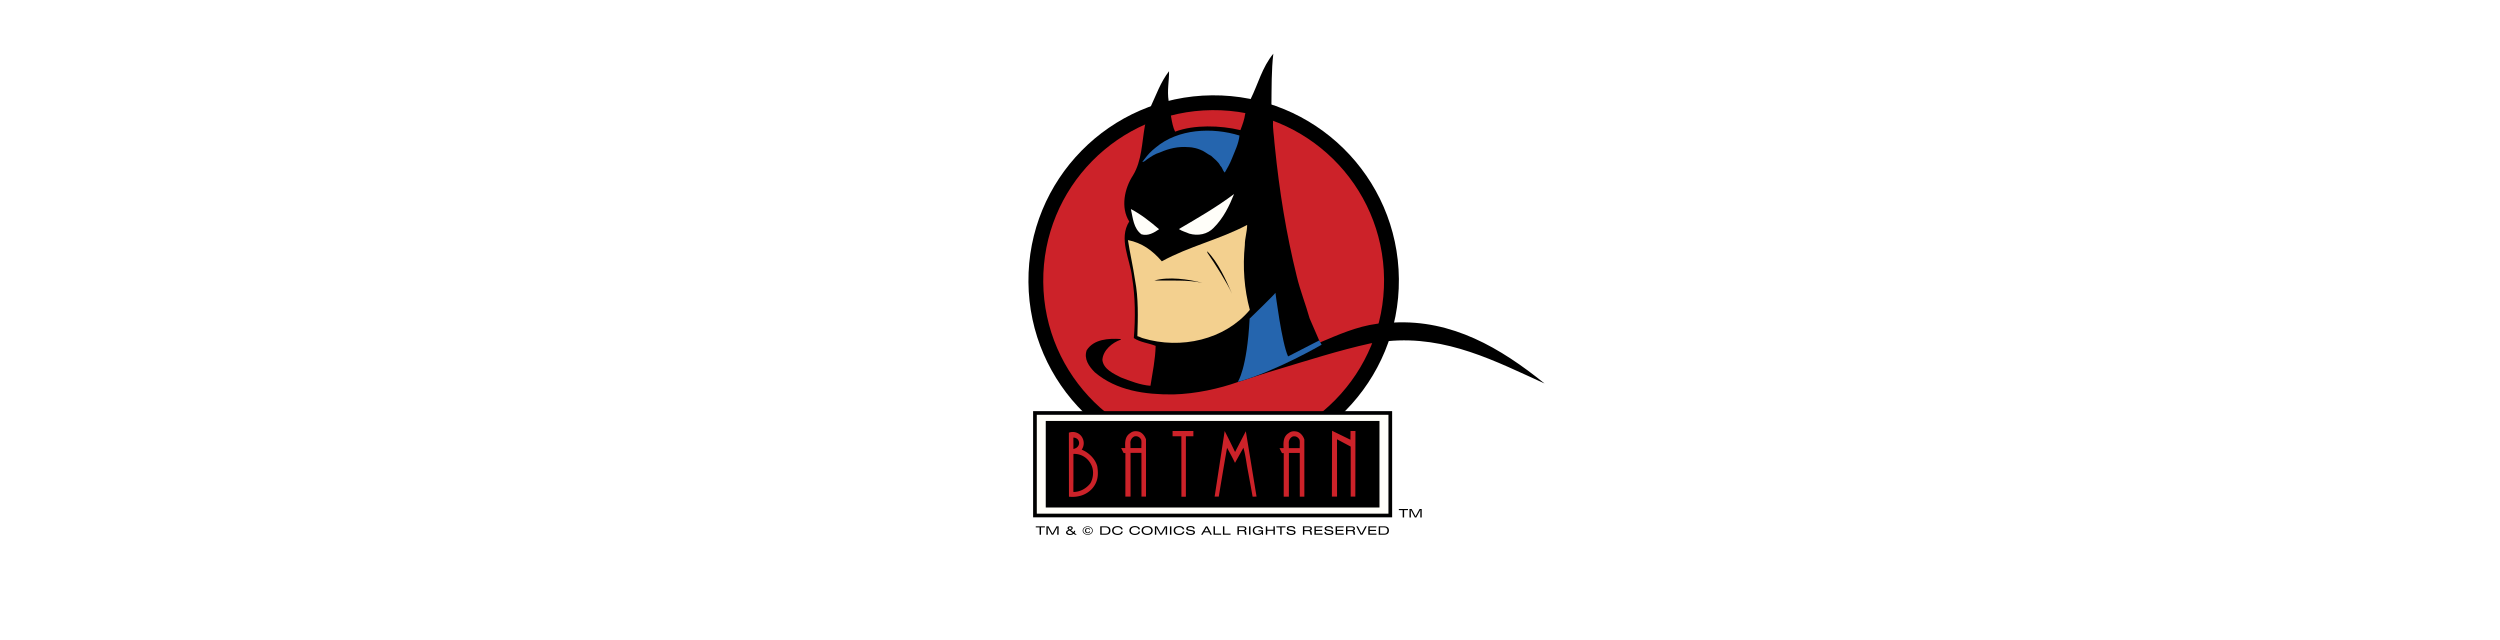 <svg xmlns="http://www.w3.org/2000/svg" width="588.667px" height="150.667" viewBox="0 0 192.756 192.756"><g fill-rule="evenodd" clip-rule="evenodd"><path fill="#fff" d="M0 0h192.756v192.756H0V0z"/><path d="M85.908 140.311c30.816-.266 55.584-25.461 55.32-56.277-.266-30.816-25.461-55.583-56.277-55.319S29.368 54.175 29.632 84.99c.264 30.817 25.46 55.584 56.276 55.321z"/><path d="M85.87 135.846c28.351-.242 51.138-23.424 50.894-51.774-.242-28.351-23.424-51.138-51.774-50.895-28.351.244-51.137 23.425-50.895 51.775.244 28.351 23.425 51.138 51.775 50.894z" fill="#cc2229"/><path d="M137.762 102.777c17.885-1.746 32.701 6.129 47.357 12.748-13.322-10.742-27.848-19.289-45.516-18.359-3.574.066-4.998.375-4.998.375-6.035.793-11.805 3.363-17.086 5.594l-.289-.553-2.91-6.719c-1.146-4.141-2.812-8.276-3.85-12.603-3.188-12.907-5.236-25.587-6.611-39.175l-.109-1.049c-.129-2.147-.555-4.256-.426-6.407l-.488-5.147c.068-5.151-.014-10.264.572-15.309-3.408 4.142-4.59 9.192-6.885 13.771 0 0-1.425 3.804-1.593 4.348-.208 1.634-.824 3.343-1.44 4.905-6.015-1.43-13.873-1.696-19.673.465-.642-1.292-.914-2.846-1.186-4.362l-.746-4.811c-.535-3.356.17-6.153.108-9.042-2.603 3.357-3.867 7.184-5.614 10.868 0 0-1.175 2.665-1.658 5.535-.918 5.123-.909 10.569-3.577 14.964-2.561 3.877-3.808 9.705-1.14 13.906-3.291 5.216.246 11.338.848 16.78.977 5.884 1.032 12.405.528 18.338 1.975 1.318 4.422 1.482 6.579 2.354-.112 4.15-.932 8.049-1.564 12.02-3.115-.232-6.053-1.432-8.916-2.518-2.122-1.094-5.284-2.475-5.567-5.289.198-2.928 2.995-5.213 5.544-6.088l-.001-.186c-3.671-.227-8.116-.004-10.273 3.387-.904 2.602.672 4.848 2.466 6.648 6.532 5.539 15.14 6.727 23.625 6.654 6.818-.17 13.918-1.775 19.423-3.725l.469-.141c2.278-.697 9.361-3.094 11.062-3.516 9.426-2.824 18.811-5.867 28.391-7.988-.001.001 3.618-.598 5.144-.673z"/><path d="M81.349 45.081c1.189.397 2.161 1.316 3.314 1.862 1.046.991 2.127 1.724 2.768 2.978.748.735.604 1.329 1.352 2.064.804-1.341 1.534-2.682 2.114-4.132.907-2.305 2.073-4.575 2.312-7.024-8.212-2.561-18.545-2.027-25.205 3.588l-1.067.898c-1.14 1.011-2.092 2.278-3.009 3.473.52.032.997-.453 1.438-.791 1.215-.825 2.395-1.65 3.874-2.071 2.731-1.21 5.542-1.864 8.62-1.594-.001.001 1.53-.037 3.489.749z" fill="#2565ae"/><path d="M85.442 68.615c-1.874 1.98-4.722 2.523-7.359 1.768-1.042-.474-2.156-.723-3.125-1.382 5.642-3.309 11.284-6.544 16.622-10.555-1.415 3.532-3.162 7.216-6.138 10.169zM68.992 69.052c-1.473 1.014-3.316 2.141-5.324 1.528-2.386-1.795-2.561-4.871-3.178-7.606 3.015 1.567 5.815 3.767 8.502 6.078z" fill="#fffef9"/><path d="M95.514 67.75c.017 2.001-.708 4.009-.69 6.047-.684 6.713-.182 13.305 1.501 19.554-7.518 8.994-20.796 11.998-32.203 8.539-.557-.143-1.079-.51-1.673-.615.173-5.783.348-11.379-.701-16.892-.59-4.033-1.513-7.991-2.142-12.062 4.269.853 7.327 3.086 10.209 6.397 8.189-4.518 17.436-6.562 25.699-10.968z" fill="#f3d08f"/><path d="M90.96 88.479c-1.624-3.506-4.979-8.789-7.381-12.29l-.115-.517c3.327 3.345 5.72 8.746 7.496 12.807zM82.039 85.22c-4.418-.999-9.837-.632-14.506-.703 4.249-1.259 10.383-.41 14.506.703z"/><path d="M96.267 95.979s7.413-7.154 7.776-7.774c0 0 1.922 15.213 3.809 19.163l9.371-4.824.729 1.291s-13.654 7.986-25.264 11.223c0-.001 2.784-3.829 3.579-19.079z" fill="#2565ae"/><path fill="#fffef9" stroke="#000" stroke-width="1.112" stroke-miterlimit="2.613" d="M138.641 155.285v-30.883H31.595v30.883h107.046z"/><path d="M135.385 152.883v-26.078H34.85v26.078h100.535z"/><path fill="#cc2229" d="M121.098 129.768l5.541 2.703.025-2.633h1.482l-.037 19.766h-1.396l.002-15.071-4.127-2.203.012 17.274-1.553-.014.051-19.822zM91.861 139.443c-1.076-2.211-1.156-2.246-2.393-4.555-.854 4.775-2.499 14.715-2.499 14.715h-1.245l3.023-19.766c1.094 2.109 1.844 3.676 3.136 6.322l3.241-6.252 3.228 19.695-1.188.014s-.974-5.514-1.472-8.076c-.427-2.24-.658-4.486-1.299-6.656l-2.532 4.559zM79.322 129.838v1.578h-2.256l-.005 18.211-1.345.021-.017-18.22-2.647-.012v-1.578h6.27zM65.048 132.373c-.356-1.111-1.196-2.072-2.156-2.357-1.13-.248-1.881-.107-2.556.426-1.524.93-1.625 2.531-1.558 4.154 0 .467.345.379-1.212.379.2.443.745 1.5.745 1.5l.529.004-.008 13.125h1.562l.004-13.186h3.271l.014 13.186h1.369l-.004-17.231zm-1.401 2.602h-3.268s-.013-.869-.009-1.367c-.107-.924.392-1.777 1.174-2.133.818-.213 1.591.119 2.063.996.13.902.04.99.04 2.504zM50.374 140.51c-.569-2.24-2.561-4.197-4.695-5.051a3.41 3.41 0 0 0 .249-3.486c-.782-1.637-2.66-2.193-4.112-1.623l.022 19.275c2.801.289 5.372-.576 7.079-2.533 1.68-2.002 1.848-4.127 1.457-6.582zm-7.204-8.694c.652.037 1.394.305 1.655 1.188.284.854-.267 1.762-1.122 2.082-.296.117-.289.133-.533.133.033-1.637 0-1.934 0-3.403zm5.141 13.746c-1.36 1.729-3.241 2.648-5.141 2.641 0-1.713 0-1.734.019-3.674v-7.789c2.561-.107 4.66 1.457 5.548 3.699.641 1.602.392 3.665-.426 5.123zM112.748 132.398c-.355-1.113-1.195-2.074-2.154-2.357-1.131-.25-1.881-.109-2.557.424-1.525.93-1.625 2.533-1.559 4.156 0 .467.346.377-1.211.377.199.445.746 1.502.746 1.502l.527.004-.008 13.123h1.553l.014-13.184h3.271l.004 13.184h1.379l-.005-17.229zm-1.4 2.6h-3.268s-.014-.869-.008-1.365c-.107-.924.391-1.779 1.172-2.133.82-.215 1.594.119 2.064.996.13.902.04.992.04 2.502z"/><path d="M33.426 161.09h-.43v-2.211h-1.157v-.332h2.749v.332h-1.162v2.211zM35.046 158.547h.65l1.179 2.217 1.208-2.217h.643v2.543h-.423l.026-2.278-1.234 2.278h-.44l-1.212-2.278.026 2.278h-.423v-2.543zM43.649 161.09l-.401-.312c-.291.26-.659.381-1.148.381-.689 0-1.14-.328-1.14-.736 0-.359.278-.627.823-.793-.246-.176-.367-.342-.367-.535 0-.324.295-.551.79-.551.49 0 .773.209.773.525 0 .262-.19.465-.575.613l.799.619a.758.758 0 0 0 .139-.396h.376a.92.92 0 0 1-.232.615l.731.57h-.568zm-1.63-1.272c-.422.168-.625.311-.625.539 0 .271.326.496.811.496.292 0 .557-.098.777-.285l-.963-.75zm.567-.714c0-.168-.14-.273-.385-.273-.228 0-.38.115-.38.26s.118.254.333.408c.292-.11.432-.226.432-.395zM48.565 158.941c.283.236.444.557.444.898 0 .346-.156.656-.439.889a1.723 1.723 0 0 1-2.153.004c-.292-.244-.448-.557-.448-.893 0-.334.156-.652.452-.902a1.657 1.657 0 0 1 1.065-.365c.412 0 .788.127 1.079.369zm-.14.121c-.253-.213-.578-.326-.937-.326s-.68.113-.925.318c-.258.215-.396.496-.396.785s.139.564.393.775c.252.213.578.324.929.324a1.5 1.5 0 0 0 .937-.326.98.98 0 0 0 .381-.773 1.005 1.005 0 0 0-.382-.777zm-.95.194c-.278 0-.464.207-.464.584 0 .367.186.572.485.572.224 0 .384-.113.422-.305h.3c-.025.301-.321.506-.735.506-.494 0-.803-.287-.803-.783 0-.465.334-.764.815-.764.394 0 .675.189.705.463h-.304c-.031-.175-.185-.273-.421-.273zM53.833 158.783c.33.215.507.568.507 1.035 0 .469-.177.82-.507 1.035-.343.223-.731.236-1.229.236h-1.343v-2.543h1.343c.498.001.886.015 1.229.237zm-2.142.082v1.904h1.051c.359 0 .617-.037.807-.176.203-.145.342-.43.342-.777 0-.35-.139-.631-.342-.775-.19-.137-.448-.176-.807-.176h-1.051zM56.5 161.158c-1.039 0-1.668-.529-1.668-1.34s.629-1.338 1.673-1.338c.854 0 1.444.402 1.508.99h-.448c-.084-.404-.481-.652-1.064-.652-.772 0-1.22.377-1.22 1 0 .625.451 1 1.225 1 .6 0 1.022-.283 1.094-.711h.448c-.082.635-.681 1.051-1.548 1.051zM61.713 161.158c-1.039 0-1.668-.529-1.668-1.34s.629-1.338 1.672-1.338c.854 0 1.444.402 1.508.99h-.447c-.086-.404-.481-.652-1.065-.652-.772 0-1.221.377-1.221 1 0 .625.452 1 1.225 1 .6 0 1.021-.283 1.094-.711h.447c-.08.635-.679 1.051-1.545 1.051zM65.395 158.48c1.038 0 1.668.527 1.668 1.338s-.63 1.34-1.673 1.34c-1.039 0-1.668-.529-1.668-1.34s.629-1.338 1.673-1.338zm0 2.338c.777 0 1.22-.379 1.22-1 0-.623-.448-1-1.225-1-.772 0-1.22.377-1.22 1 0 .625.448 1 1.225 1zM67.725 158.547h.65l1.178 2.217 1.209-2.217h.642v2.543h-.423l.025-2.278-1.233 2.278h-.44l-1.211-2.278.025 2.278h-.422v-2.543zM72.263 158.547h.431v2.543h-.431v-2.543zM75.051 161.158c-1.039 0-1.669-.529-1.669-1.34s.63-1.338 1.673-1.338c.853 0 1.444.402 1.508.99h-.448c-.085-.404-.482-.652-1.064-.652-.773 0-1.221.377-1.221 1 0 .625.453 1 1.225 1 .6 0 1.022-.283 1.094-.711h.448c-.08.635-.68 1.051-1.546 1.051zM77.545 160.23c.017.402.33.592.959.592.549 0 .845-.162.845-.43 0-.211-.165-.307-.524-.359l-.756-.111c-.596-.09-.883-.289-.883-.674 0-.479.443-.768 1.289-.768.781 0 1.208.289 1.216.807h-.43c-.03-.328-.292-.475-.82-.475s-.799.146-.799.404c0 .207.174.285.541.346l.672.107c.642.104.945.266.945.691 0 .492-.464.797-1.321.797-.913 0-1.377-.314-1.389-.928h.455v.001zM83.094 158.547h.451l1.356 2.543h-.448l-.388-.725h-1.559l-.405.725h-.457l1.45-2.543zm.794 1.486l-.583-1.084-.617 1.084h1.2zM85.391 158.547h.43v2.201h1.867v.342h-2.297v-2.543zM88.227 158.547h.43v2.201h1.867v.342h-2.297v-2.543zM92.597 158.547h1.605c.71 0 1.082.244 1.082.693 0 .328-.173.533-.524.625.317.039.443.184.47.482l.038.412c.013.125.025.232.109.33h-.502a.711.711 0 0 1-.055-.262l-.038-.379c-.034-.342-.16-.451-.612-.451h-1.145v1.092h-.428v-2.542zm.428.307v.832h1.009c.558 0 .819-.088.819-.416 0-.346-.27-.416-.857-.416h-.971zM96.09 158.547h.431v2.543h-.431v-2.543zM98.793 158.818c-.709 0-1.148.385-1.148 1 0 .617.443 1 1.137 1 .629 0 1.064-.299 1.119-.756h-.967v-.336h1.369v1.363h-.301l-.043-.426c-.236.32-.646.494-1.182.494-.951 0-1.566-.537-1.566-1.34 0-.812.607-1.338 1.617-1.338.793 0 1.385.369 1.443.871h-.439c-.113-.338-.484-.532-1.039-.532zM101.145 158.547h.429v1.025h1.86v-1.025h.431v2.543h-.431v-1.184h-1.86v1.184h-.429v-2.543zM105.91 161.09h-.43v-2.211h-1.158v-.332h2.75v.332h-1.162v2.211zM107.848 160.23c.018.402.33.592.959.592.549 0 .844-.162.844-.43 0-.211-.164-.307-.523-.359l-.756-.111c-.596-.09-.883-.289-.883-.674 0-.479.443-.768 1.287-.768.783 0 1.209.289 1.217.807h-.43c-.029-.328-.291-.475-.818-.475-.529 0-.799.146-.799.404 0 .207.174.285.541.346l.67.107c.643.104.947.266.947.691 0 .492-.465.797-1.322.797-.912 0-1.377-.314-1.391-.928h.457v.001zM112.322 158.547h1.605c.709 0 1.082.244 1.082.693 0 .328-.174.533-.523.625.316.039.443.184.469.482l.037.412c.014.125.025.232.109.33h-.501a.711.711 0 0 1-.055-.262l-.037-.379c-.035-.342-.162-.451-.613-.451h-1.145v1.092h-.428v-2.542zm.428.307v.832h1.008c.559 0 .82-.088.82-.416 0-.346-.27-.416-.857-.416h-.971zM115.785 158.547h2.424v.324h-1.994v.75h1.873v.336h-1.873v.791h2.023v.342h-2.453v-2.543zM119.232 160.23c.016.402.328.592.959.592.547 0 .844-.162.844-.43 0-.211-.164-.307-.523-.359l-.756-.111c-.596-.09-.883-.289-.883-.674 0-.479.443-.768 1.287-.768.781 0 1.209.289 1.217.807h-.432c-.029-.328-.291-.475-.818-.475s-.799.146-.799.404c0 .207.174.285.541.346l.672.107c.643.104.945.266.945.691 0 .492-.465.797-1.322.797-.912 0-1.375-.314-1.389-.928h.457v.001zM122.172 158.547h2.424v.324h-1.994v.75h1.873v.336h-1.873v.791h2.023v.342h-2.453v-2.543zM125.301 158.547h1.604c.711 0 1.084.244 1.084.693 0 .328-.174.533-.523.625.314.039.443.184.469.482l.037.412c.012.125.025.232.109.33h-.504a.715.715 0 0 1-.053-.262l-.039-.379c-.033-.342-.16-.451-.611-.451h-1.146v1.092h-.426v-2.542h-.001zm.426.307v.832h1.012c.557 0 .818-.088.818-.416 0-.346-.271-.416-.857-.416h-.973zM128.387 158.547h.461l1.127 2.221 1.125-2.221h.468l-1.347 2.543h-.498l-1.336-2.543zM132.021 158.547h2.424v.324h-1.994v.75h1.871v.336h-1.871v.791h2.024v.342h-2.454v-2.543zM137.723 158.783c.33.215.506.568.506 1.035 0 .469-.176.82-.506 1.035-.344.223-.732.236-1.23.236h-1.342v-2.543h1.342c.497.001.886.015 1.23.237zm-2.143.082v1.904h1.053c.357 0 .615-.037.805-.176.205-.145.344-.43.344-.777 0-.35-.139-.631-.344-.775-.189-.137-.447-.176-.805-.176h-1.053zM142.805 155.881h-.432v-2.213h-1.156v-.33h2.75v.33h-1.162v2.213zM144.424 153.338h.652l1.178 2.215 1.207-2.215h.643v2.543h-.424l.025-2.279-1.232 2.279h-.44l-1.211-2.279.024 2.279h-.422v-2.543z"/></g></svg>
